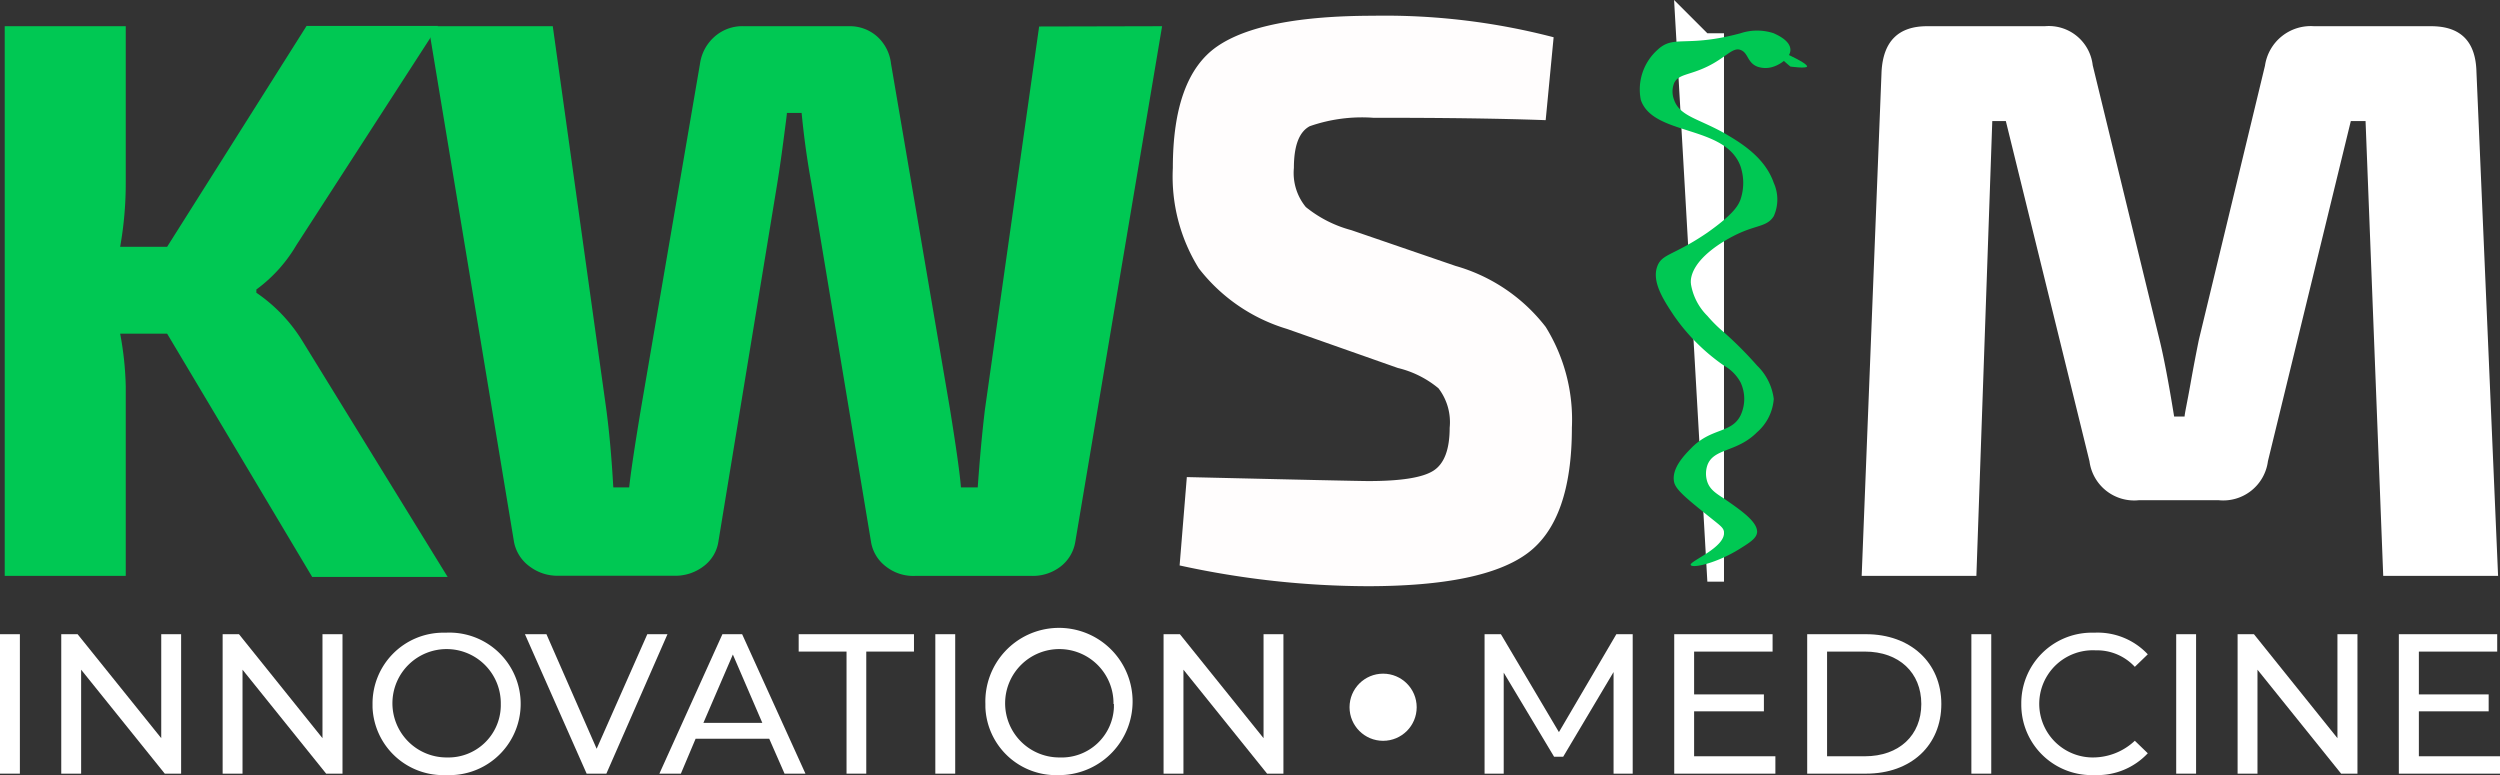 <svg id="Layer_2" data-name="Layer 2" xmlns="http://www.w3.org/2000/svg" viewBox="0 0 169.78 52.645"><rect x="0" y="0" width="169.78" height="52.645" fill="#333333" stroke="none"/><defs><style>.cls-1{fill:#00c853;}.cls-2{fill:#fffdfd;}.cls-3{fill:#fff;}</style></defs><title>kwsim-logo-v2copy</title><path class="cls-1" d="M11.35,22.66H8.16a21.724,21.724,0,0,1,.38,3.57V39.11H.32V1.78H8.54V12.33a24.64,24.64,0,0,1-.38,4.43h3.19l9.47-15h8.93l-9.63,14.9a10.007,10.007,0,0,1-2.71,3v.22a10.831,10.831,0,0,1,3.14,3.3l9.85,16H21.2Z"/><path class="cls-1" d="M78.92,1.78l-5.9,35.05a2.658,2.658,0,0,1-1,1.65,3.081,3.081,0,0,1-1.95.63H62.15a3,3,0,0,1-2-.65,2.618,2.618,0,0,1-1-1.68l-4.06-24.4c-.29-1.59-.5-3.15-.65-4.71h-1c0,.11-.09.78-.25,2s-.3,2.14-.4,2.76l-4,24.34a2.567,2.567,0,0,1-1,1.68,3.153,3.153,0,0,1-2,.65h-7.9a3.119,3.119,0,0,1-1.92-.63,2.679,2.679,0,0,1-1.06-1.65L29.1,1.78h8.44l3.62,25.91c.22,1.62.38,3.43.49,5.41h1.08q.161-1.519.81-5.41l4-23.37a2.993,2.993,0,0,1,1-1.84,2.84,2.84,0,0,1,2-.7h7.11a2.789,2.789,0,0,1,1.92.7,2.911,2.911,0,0,1,.94,1.84l4,23.43c.43,2.66.68,4.45.75,5.35H66.4c.14-2,.31-3.82.49-5.3l3.68-26Z"/><path class="cls-2" d="M94.93,24.99l-7.52-2.65a11.888,11.888,0,0,1-6-4.12,11.789,11.789,0,0,1-1.76-6.81q0-6.17,3-8.25T93.23,1.07a45.448,45.448,0,0,1,12.28,1.46l-.54,5.63Q100.26,7.991,93.28,8a10.76,10.76,0,0,0-4.33.57c-.72.38-1.08,1.32-1.08,2.84a3.65,3.65,0,0,0,.81,2.65,8.3,8.3,0,0,0,3.09,1.57l7.08,2.43a11.813,11.813,0,0,1,6.12,4.14,11.937,11.937,0,0,1,1.78,6.84q0,6.28-3,8.52T92.93,39.81A60.282,60.282,0,0,1,80.11,38.4l.49-6q11.52.27,12.33.27c2.2,0,3.67-.23,4.41-.7s1.11-1.44,1.11-2.92a3.781,3.781,0,0,0-.76-2.68A6.8,6.8,0,0,0,94.93,24.99Z"/><path class="cls-3" d="M157.15,1.78h7.95q3,0,3.08,3.08l1.47,34.25h-7.8l-1.2-30.89h-1l-5.63,23.1a3.06,3.06,0,0,1-3.35,2.65h-5.41a3.06,3.06,0,0,1-3.36-2.65l-5.68-23.1h-.92l-1.08,30.89h-7.79l1.35-34.25q.169-3.08,3.09-3.08h8a3,3,0,0,1,3.25,2.65l4.53,18.61q.44,1.781,1,5.25h.71c0-.18.17-.92.4-2.22s.43-2.31.57-3l4.49-18.61A3.139,3.139,0,0,1,157.15,1.78Z"/><path class="cls-3" d="M0,43.07H1.35v9.47H0Z"/><path class="cls-3" d="M12.3,43.07v9.47H11.19L5.51,45.48v7.06H4.16V43.07H5.27l5.68,7.06V43.07Z"/><path class="cls-3" d="M23.26,43.07v9.47H22.15l-5.68-7.06v7.06H15.12V43.07h1.11l5.67,7.06V43.07Z"/><path class="cls-3" d="M25.3,47.81a4.811,4.811,0,0,1,4.776-4.844c.075,0,.149,0,.224,0a4.84,4.84,0,0,1,.44,9.67c-.147.007-.293.007-.44,0a4.8,4.8,0,0,1-5-4.6C25.3,47.966,25.3,47.888,25.3,47.81Zm8.71,0a3.68,3.68,0,1,0-3.73,3.63h.06a3.56,3.56,0,0,0,3.669-3.448C34.011,47.932,34.011,47.871,34.01,47.81Z"/><path class="cls-3" d="M45.33,43.07l-4.15,9.47H39.84l-4.19-9.47h1.46l3.41,7.78,3.44-7.78Z"/><path class="cls-3" d="M52.24,50.17h-5l-1,2.37H44.78l4.28-9.47H50.4l4.3,9.47H53.28Zm-.47-1.08-2-4.64-2,4.64Z"/><path class="cls-3" d="M57.49,44.25H54.24V43.07h7.83v1.18H58.83v8.29H57.49Z"/><path class="cls-3" d="M63.52,43.07h1.35v9.47H63.52Z"/><path class="cls-3" d="M66.92,47.81a5,5,0,1,1,5.167,4.827c-.056,0-.111,0-.167,0a4.8,4.8,0,0,1-5-4.6C66.921,47.966,66.919,47.888,66.92,47.81Zm8.7,0a3.68,3.68,0,1,0-3.73,3.63h.07a3.55,3.55,0,0,0,3.688-3.406c0-.075,0-.149,0-.224Z"/><path class="cls-3" d="M87.16,43.07v9.47H86.05l-5.68-7.06v7.06H79.02V43.07h1.11l5.68,7.06V43.07Z"/><path class="cls-3" d="M109.58,52.54v-6.9l-3.42,5.75h-.62l-3.42-5.71v6.86h-1.3V43.07h1.11l3.94,6.65,3.9-6.65h1.11v9.47Z"/><path class="cls-3" d="M120.57,51.36v1.18H113.7V43.07h6.68v1.18h-5.33v2.91h4.74v1.15h-4.74v3.05Z"/><path class="cls-3" d="M122.73,43.07h4c3,0,5.11,1.92,5.11,4.74s-2.07,4.73-5.11,4.73h-4Zm3.91,8.29c2.34,0,3.84-1.43,3.84-3.55s-1.5-3.56-3.84-3.56h-2.56v7.11Z"/><path class="cls-3" d="M133.88,43.07h1.35v9.47h-1.35Z"/><path class="cls-3" d="M137.27,47.81a4.79,4.79,0,0,1,4.735-4.844c.088,0,.177,0,.265,0a4.662,4.662,0,0,1,3.59,1.47l-.88.85a3.5,3.5,0,0,0-2.66-1.12,3.64,3.64,0,1,0-.382,7.27,4.15,4.15,0,0,0,3.042-1.13l.88.85a4.692,4.692,0,0,1-3.61,1.48,4.78,4.78,0,0,1-4.976-4.576C137.27,47.98,137.269,47.9,137.27,47.81Z"/><path class="cls-3" d="M147.79,43.07h1.35v9.47h-1.35Z"/><path class="cls-3" d="M160.1,43.07v9.47h-1.11l-5.68-7.06v7.06h-1.35V43.07h1.11l5.67,7.06V43.07Z"/><path class="cls-3" d="M169.78,51.36v1.18h-6.87V43.07h6.68v1.18h-5.32v2.91h4.74v1.15h-4.74v3.05Z"/><circle class="cls-3" cx="93.93" cy="48.03" r="2.28"/><path class="cls-1" d="M122.72,4.52c-.06.15-1.13,0-1.13,0s-1.22-1-1.13-1.13S122.8,4.28,122.72,4.52Z"/><polygon class="cls-3" points="113.69 0 114.3 10.63 115.95 39.5 117.08 39.5 117.08 2.26 115.95 2.26 113.69 0"/><path class="cls-1" d="M121.59,3.39c0-.67-1-1.06-1.13-1.13a3.58,3.58,0,0,0-2.26,0c-3.73,1-4.52.07-5.64,1.13a3.61,3.61,0,0,0-1.13,3.39c.83,2.47,5.73,1.68,6.77,4.51a3.526,3.526,0,0,1,0,2.26c-.15.41-.48,1-2.25,2.25-2.27,1.55-3.06,1.42-3.39,2.26-.41,1.06.41,2.31,1.13,3.39a13.428,13.428,0,0,0,3.39,3.38,2.884,2.884,0,0,1,1.12,1.13,2.631,2.631,0,0,1,0,2.26c-.63,1.24-2,.8-3.38,2.25-.41.42-1.32,1.34-1.13,2.26.1.51.82,1.1,2.26,2.26.88.71,1.09.83,1.13,1.13.12,1.07-2.39,2-2.26,2.25s1.84-.15,3.38-1.13c.69-.43,1.11-.71,1.13-1.12,0-.7-1.06-1.44-2.25-2.26-.51-.34-.94-.59-1.13-1.13a1.776,1.776,0,0,1,0-1.13c.42-1.18,2-.86,3.38-2.25a3.319,3.319,0,0,0,1.13-2.26,3.811,3.811,0,0,0-1.13-2.26,25.8,25.8,0,0,0-2.25-2.26,9.64,9.64,0,0,1-1.13-1.12,3.936,3.936,0,0,1-1.13-2.26c0-1.55,2.2-2.87,3.38-3.39s1.84-.44,2.26-1.12a2.757,2.757,0,0,0,0-2.26c-.61-1.76-2.27-2.74-3.38-3.39-1.8-1-3-1.14-3.39-2.25a1.562,1.562,0,0,1,0-1.13c.3-.63,1-.52,2.26-1.13s1.71-1.33,2.25-1.13.44.84,1.13,1.13a1.662,1.662,0,0,0,1.13,0C120.89,4.38,121.59,3.93,121.59,3.39Z"/></svg>